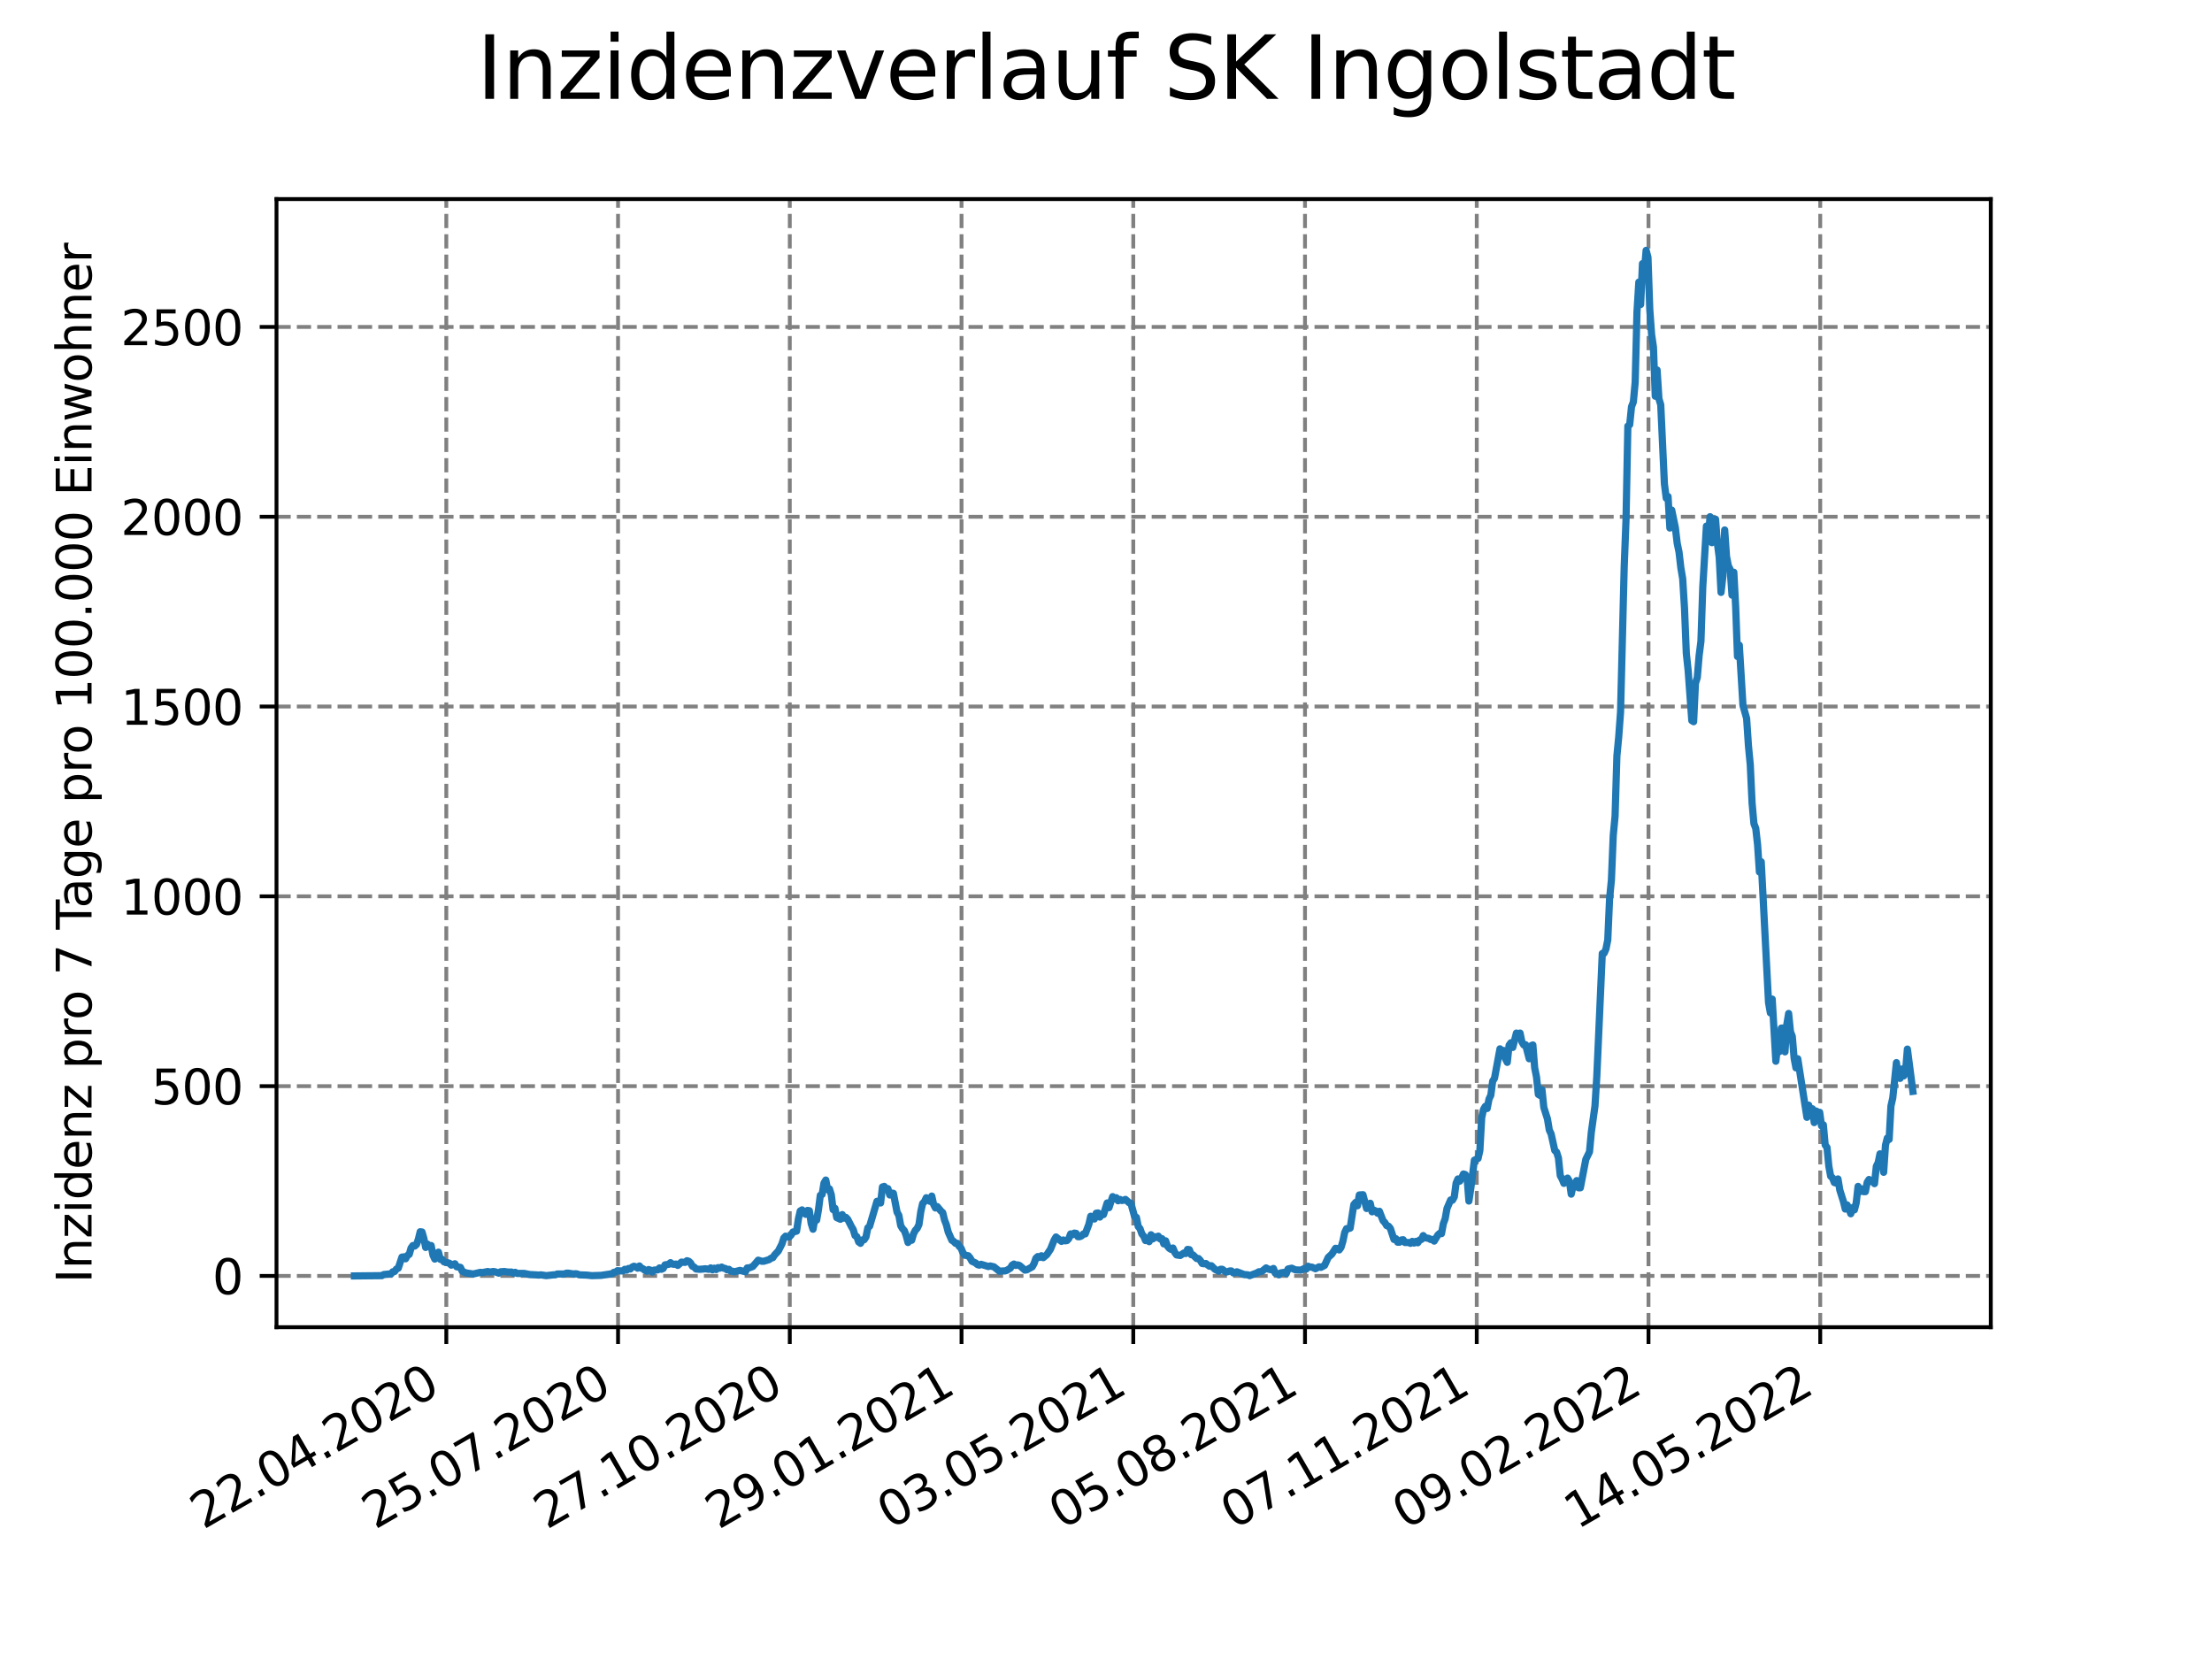 <?xml version="1.0" encoding="utf-8" standalone="no"?>
<!DOCTYPE svg PUBLIC "-//W3C//DTD SVG 1.1//EN"
  "http://www.w3.org/Graphics/SVG/1.1/DTD/svg11.dtd">
<svg xmlns:xlink="http://www.w3.org/1999/xlink" width="460.8pt" height="345.6pt" viewBox="0 0 460.8 345.6" xmlns="http://www.w3.org/2000/svg" version="1.1">
 <defs>
  <style type="text/css">*{stroke-linejoin: round; stroke-linecap: butt}</style>
 </defs>
 <g id="figure_1">
  <g id="patch_1">
   <path d="M 0 345.6 
L 460.8 345.6 
L 460.8 0 
L 0 0 
z
" style="fill: #ffffff"/>
  </g>
  <g id="axes_1">
   <g id="patch_2">
    <path d="M 57.6 276.48 
L 414.72 276.48 
L 414.72 41.472 
L 57.6 41.472 
z
" style="fill: #ffffff"/>
   </g>
   <g id="matplotlib.axis_1">
    <g id="xtick_1">
     <g id="line2d_1">
      <path d="M 92.974 276.48 
L 92.974 41.472 
" clip-path="url(#p8256ed9626)" style="fill: none; stroke-dasharray: 2.96,1.28; stroke-dashoffset: 0; stroke: #808080; stroke-width: 0.8"/>
     </g>
     <g id="line2d_2">
      <defs>
       <path id="mdaa032e0c5" d="M 0 0 
L 0 3.5 
" style="stroke: #000000; stroke-width: 0.8"/>
      </defs>
      <g>
       <use xlink:href="#mdaa032e0c5" x="92.974" y="276.48" style="stroke: #000000; stroke-width: 0.8"/>
      </g>
     </g>
     <g id="text_1">
      <!-- 22.04.2020 -->
      <g transform="translate(42.349 318.689)rotate(-30)scale(0.1 -0.1)">
       <defs>
        <path id="DejaVuSans-32" d="M 1228 531 
L 3431 531 
L 3431 0 
L 469 0 
L 469 531 
Q 828 903 1448 1529 
Q 2069 2156 2228 2338 
Q 2531 2678 2651 2914 
Q 2772 3150 2772 3378 
Q 2772 3750 2511 3984 
Q 2250 4219 1831 4219 
Q 1534 4219 1204 4116 
Q 875 4013 500 3803 
L 500 4441 
Q 881 4594 1212 4672 
Q 1544 4750 1819 4750 
Q 2544 4750 2975 4387 
Q 3406 4025 3406 3419 
Q 3406 3131 3298 2873 
Q 3191 2616 2906 2266 
Q 2828 2175 2409 1742 
Q 1991 1309 1228 531 
z
" transform="scale(0.016)"/>
        <path id="DejaVuSans-2e" d="M 684 794 
L 1344 794 
L 1344 0 
L 684 0 
L 684 794 
z
" transform="scale(0.016)"/>
        <path id="DejaVuSans-30" d="M 2034 4250 
Q 1547 4250 1301 3770 
Q 1056 3291 1056 2328 
Q 1056 1369 1301 889 
Q 1547 409 2034 409 
Q 2525 409 2770 889 
Q 3016 1369 3016 2328 
Q 3016 3291 2770 3770 
Q 2525 4250 2034 4250 
z
M 2034 4750 
Q 2819 4750 3233 4129 
Q 3647 3509 3647 2328 
Q 3647 1150 3233 529 
Q 2819 -91 2034 -91 
Q 1250 -91 836 529 
Q 422 1150 422 2328 
Q 422 3509 836 4129 
Q 1250 4750 2034 4750 
z
" transform="scale(0.016)"/>
        <path id="DejaVuSans-34" d="M 2419 4116 
L 825 1625 
L 2419 1625 
L 2419 4116 
z
M 2253 4666 
L 3047 4666 
L 3047 1625 
L 3713 1625 
L 3713 1100 
L 3047 1100 
L 3047 0 
L 2419 0 
L 2419 1100 
L 313 1100 
L 313 1709 
L 2253 4666 
z
" transform="scale(0.016)"/>
       </defs>
       <use xlink:href="#DejaVuSans-32"/>
       <use xlink:href="#DejaVuSans-32" x="63.623"/>
       <use xlink:href="#DejaVuSans-2e" x="127.246"/>
       <use xlink:href="#DejaVuSans-30" x="159.033"/>
       <use xlink:href="#DejaVuSans-34" x="222.656"/>
       <use xlink:href="#DejaVuSans-2e" x="286.279"/>
       <use xlink:href="#DejaVuSans-32" x="318.066"/>
       <use xlink:href="#DejaVuSans-30" x="381.689"/>
       <use xlink:href="#DejaVuSans-32" x="445.312"/>
       <use xlink:href="#DejaVuSans-30" x="508.936"/>
      </g>
     </g>
    </g>
    <g id="xtick_2">
     <g id="line2d_3">
      <path d="M 128.751 276.48 
L 128.751 41.472 
" clip-path="url(#p8256ed9626)" style="fill: none; stroke-dasharray: 2.96,1.28; stroke-dashoffset: 0; stroke: #808080; stroke-width: 0.8"/>
     </g>
     <g id="line2d_4">
      <g>
       <use xlink:href="#mdaa032e0c5" x="128.751" y="276.48" style="stroke: #000000; stroke-width: 0.8"/>
      </g>
     </g>
     <g id="text_2">
      <!-- 25.07.2020 -->
      <g transform="translate(78.125 318.689)rotate(-30)scale(0.1 -0.1)">
       <defs>
        <path id="DejaVuSans-35" d="M 691 4666 
L 3169 4666 
L 3169 4134 
L 1269 4134 
L 1269 2991 
Q 1406 3038 1543 3061 
Q 1681 3084 1819 3084 
Q 2600 3084 3056 2656 
Q 3513 2228 3513 1497 
Q 3513 744 3044 326 
Q 2575 -91 1722 -91 
Q 1428 -91 1123 -41 
Q 819 9 494 109 
L 494 744 
Q 775 591 1075 516 
Q 1375 441 1709 441 
Q 2250 441 2565 725 
Q 2881 1009 2881 1497 
Q 2881 1984 2565 2268 
Q 2250 2553 1709 2553 
Q 1456 2553 1204 2497 
Q 953 2441 691 2322 
L 691 4666 
z
" transform="scale(0.016)"/>
        <path id="DejaVuSans-37" d="M 525 4666 
L 3525 4666 
L 3525 4397 
L 1831 0 
L 1172 0 
L 2766 4134 
L 525 4134 
L 525 4666 
z
" transform="scale(0.016)"/>
       </defs>
       <use xlink:href="#DejaVuSans-32"/>
       <use xlink:href="#DejaVuSans-35" x="63.623"/>
       <use xlink:href="#DejaVuSans-2e" x="127.246"/>
       <use xlink:href="#DejaVuSans-30" x="159.033"/>
       <use xlink:href="#DejaVuSans-37" x="222.656"/>
       <use xlink:href="#DejaVuSans-2e" x="286.279"/>
       <use xlink:href="#DejaVuSans-32" x="318.066"/>
       <use xlink:href="#DejaVuSans-30" x="381.689"/>
       <use xlink:href="#DejaVuSans-32" x="445.312"/>
       <use xlink:href="#DejaVuSans-30" x="508.936"/>
      </g>
     </g>
    </g>
    <g id="xtick_3">
     <g id="line2d_5">
      <path d="M 164.527 276.48 
L 164.527 41.472 
" clip-path="url(#p8256ed9626)" style="fill: none; stroke-dasharray: 2.96,1.28; stroke-dashoffset: 0; stroke: #808080; stroke-width: 0.8"/>
     </g>
     <g id="line2d_6">
      <g>
       <use xlink:href="#mdaa032e0c5" x="164.527" y="276.48" style="stroke: #000000; stroke-width: 0.8"/>
      </g>
     </g>
     <g id="text_3">
      <!-- 27.10.2020 -->
      <g transform="translate(113.902 318.689)rotate(-30)scale(0.1 -0.1)">
       <defs>
        <path id="DejaVuSans-31" d="M 794 531 
L 1825 531 
L 1825 4091 
L 703 3866 
L 703 4441 
L 1819 4666 
L 2450 4666 
L 2450 531 
L 3481 531 
L 3481 0 
L 794 0 
L 794 531 
z
" transform="scale(0.016)"/>
       </defs>
       <use xlink:href="#DejaVuSans-32"/>
       <use xlink:href="#DejaVuSans-37" x="63.623"/>
       <use xlink:href="#DejaVuSans-2e" x="127.246"/>
       <use xlink:href="#DejaVuSans-31" x="159.033"/>
       <use xlink:href="#DejaVuSans-30" x="222.656"/>
       <use xlink:href="#DejaVuSans-2e" x="286.279"/>
       <use xlink:href="#DejaVuSans-32" x="318.066"/>
       <use xlink:href="#DejaVuSans-30" x="381.689"/>
       <use xlink:href="#DejaVuSans-32" x="445.312"/>
       <use xlink:href="#DejaVuSans-30" x="508.936"/>
      </g>
     </g>
    </g>
    <g id="xtick_4">
     <g id="line2d_7">
      <path d="M 200.304 276.48 
L 200.304 41.472 
" clip-path="url(#p8256ed9626)" style="fill: none; stroke-dasharray: 2.96,1.28; stroke-dashoffset: 0; stroke: #808080; stroke-width: 0.8"/>
     </g>
     <g id="line2d_8">
      <g>
       <use xlink:href="#mdaa032e0c5" x="200.304" y="276.48" style="stroke: #000000; stroke-width: 0.8"/>
      </g>
     </g>
     <g id="text_4">
      <!-- 29.01.2021 -->
      <g transform="translate(149.679 318.689)rotate(-30)scale(0.1 -0.1)">
       <defs>
        <path id="DejaVuSans-39" d="M 703 97 
L 703 672 
Q 941 559 1184 500 
Q 1428 441 1663 441 
Q 2288 441 2617 861 
Q 2947 1281 2994 2138 
Q 2813 1869 2534 1725 
Q 2256 1581 1919 1581 
Q 1219 1581 811 2004 
Q 403 2428 403 3163 
Q 403 3881 828 4315 
Q 1253 4750 1959 4750 
Q 2769 4750 3195 4129 
Q 3622 3509 3622 2328 
Q 3622 1225 3098 567 
Q 2575 -91 1691 -91 
Q 1453 -91 1209 -44 
Q 966 3 703 97 
z
M 1959 2075 
Q 2384 2075 2632 2365 
Q 2881 2656 2881 3163 
Q 2881 3666 2632 3958 
Q 2384 4250 1959 4250 
Q 1534 4250 1286 3958 
Q 1038 3666 1038 3163 
Q 1038 2656 1286 2365 
Q 1534 2075 1959 2075 
z
" transform="scale(0.016)"/>
       </defs>
       <use xlink:href="#DejaVuSans-32"/>
       <use xlink:href="#DejaVuSans-39" x="63.623"/>
       <use xlink:href="#DejaVuSans-2e" x="127.246"/>
       <use xlink:href="#DejaVuSans-30" x="159.033"/>
       <use xlink:href="#DejaVuSans-31" x="222.656"/>
       <use xlink:href="#DejaVuSans-2e" x="286.279"/>
       <use xlink:href="#DejaVuSans-32" x="318.066"/>
       <use xlink:href="#DejaVuSans-30" x="381.689"/>
       <use xlink:href="#DejaVuSans-32" x="445.312"/>
       <use xlink:href="#DejaVuSans-31" x="508.936"/>
      </g>
     </g>
    </g>
    <g id="xtick_5">
     <g id="line2d_9">
      <path d="M 236.081 276.48 
L 236.081 41.472 
" clip-path="url(#p8256ed9626)" style="fill: none; stroke-dasharray: 2.96,1.28; stroke-dashoffset: 0; stroke: #808080; stroke-width: 0.8"/>
     </g>
     <g id="line2d_10">
      <g>
       <use xlink:href="#mdaa032e0c5" x="236.081" y="276.48" style="stroke: #000000; stroke-width: 0.8"/>
      </g>
     </g>
     <g id="text_5">
      <!-- 03.05.2021 -->
      <g transform="translate(185.455 318.689)rotate(-30)scale(0.1 -0.1)">
       <defs>
        <path id="DejaVuSans-33" d="M 2597 2516 
Q 3050 2419 3304 2112 
Q 3559 1806 3559 1356 
Q 3559 666 3084 287 
Q 2609 -91 1734 -91 
Q 1441 -91 1130 -33 
Q 819 25 488 141 
L 488 750 
Q 750 597 1062 519 
Q 1375 441 1716 441 
Q 2309 441 2620 675 
Q 2931 909 2931 1356 
Q 2931 1769 2642 2001 
Q 2353 2234 1838 2234 
L 1294 2234 
L 1294 2753 
L 1863 2753 
Q 2328 2753 2575 2939 
Q 2822 3125 2822 3475 
Q 2822 3834 2567 4026 
Q 2313 4219 1838 4219 
Q 1578 4219 1281 4162 
Q 984 4106 628 3988 
L 628 4550 
Q 988 4650 1302 4700 
Q 1616 4750 1894 4750 
Q 2613 4750 3031 4423 
Q 3450 4097 3450 3541 
Q 3450 3153 3228 2886 
Q 3006 2619 2597 2516 
z
" transform="scale(0.016)"/>
       </defs>
       <use xlink:href="#DejaVuSans-30"/>
       <use xlink:href="#DejaVuSans-33" x="63.623"/>
       <use xlink:href="#DejaVuSans-2e" x="127.246"/>
       <use xlink:href="#DejaVuSans-30" x="159.033"/>
       <use xlink:href="#DejaVuSans-35" x="222.656"/>
       <use xlink:href="#DejaVuSans-2e" x="286.279"/>
       <use xlink:href="#DejaVuSans-32" x="318.066"/>
       <use xlink:href="#DejaVuSans-30" x="381.689"/>
       <use xlink:href="#DejaVuSans-32" x="445.312"/>
       <use xlink:href="#DejaVuSans-31" x="508.936"/>
      </g>
     </g>
    </g>
    <g id="xtick_6">
     <g id="line2d_11">
      <path d="M 271.857 276.48 
L 271.857 41.472 
" clip-path="url(#p8256ed9626)" style="fill: none; stroke-dasharray: 2.96,1.28; stroke-dashoffset: 0; stroke: #808080; stroke-width: 0.8"/>
     </g>
     <g id="line2d_12">
      <g>
       <use xlink:href="#mdaa032e0c5" x="271.857" y="276.48" style="stroke: #000000; stroke-width: 0.8"/>
      </g>
     </g>
     <g id="text_6">
      <!-- 05.08.2021 -->
      <g transform="translate(221.232 318.689)rotate(-30)scale(0.1 -0.1)">
       <defs>
        <path id="DejaVuSans-38" d="M 2034 2216 
Q 1584 2216 1326 1975 
Q 1069 1734 1069 1313 
Q 1069 891 1326 650 
Q 1584 409 2034 409 
Q 2484 409 2743 651 
Q 3003 894 3003 1313 
Q 3003 1734 2745 1975 
Q 2488 2216 2034 2216 
z
M 1403 2484 
Q 997 2584 770 2862 
Q 544 3141 544 3541 
Q 544 4100 942 4425 
Q 1341 4750 2034 4750 
Q 2731 4750 3128 4425 
Q 3525 4100 3525 3541 
Q 3525 3141 3298 2862 
Q 3072 2584 2669 2484 
Q 3125 2378 3379 2068 
Q 3634 1759 3634 1313 
Q 3634 634 3220 271 
Q 2806 -91 2034 -91 
Q 1263 -91 848 271 
Q 434 634 434 1313 
Q 434 1759 690 2068 
Q 947 2378 1403 2484 
z
M 1172 3481 
Q 1172 3119 1398 2916 
Q 1625 2713 2034 2713 
Q 2441 2713 2670 2916 
Q 2900 3119 2900 3481 
Q 2900 3844 2670 4047 
Q 2441 4250 2034 4250 
Q 1625 4250 1398 4047 
Q 1172 3844 1172 3481 
z
" transform="scale(0.016)"/>
       </defs>
       <use xlink:href="#DejaVuSans-30"/>
       <use xlink:href="#DejaVuSans-35" x="63.623"/>
       <use xlink:href="#DejaVuSans-2e" x="127.246"/>
       <use xlink:href="#DejaVuSans-30" x="159.033"/>
       <use xlink:href="#DejaVuSans-38" x="222.656"/>
       <use xlink:href="#DejaVuSans-2e" x="286.279"/>
       <use xlink:href="#DejaVuSans-32" x="318.066"/>
       <use xlink:href="#DejaVuSans-30" x="381.689"/>
       <use xlink:href="#DejaVuSans-32" x="445.312"/>
       <use xlink:href="#DejaVuSans-31" x="508.936"/>
      </g>
     </g>
    </g>
    <g id="xtick_7">
     <g id="line2d_13">
      <path d="M 307.634 276.48 
L 307.634 41.472 
" clip-path="url(#p8256ed9626)" style="fill: none; stroke-dasharray: 2.96,1.28; stroke-dashoffset: 0; stroke: #808080; stroke-width: 0.8"/>
     </g>
     <g id="line2d_14">
      <g>
       <use xlink:href="#mdaa032e0c5" x="307.634" y="276.48" style="stroke: #000000; stroke-width: 0.8"/>
      </g>
     </g>
     <g id="text_7">
      <!-- 07.11.2021 -->
      <g transform="translate(257.009 318.689)rotate(-30)scale(0.1 -0.1)">
       <use xlink:href="#DejaVuSans-30"/>
       <use xlink:href="#DejaVuSans-37" x="63.623"/>
       <use xlink:href="#DejaVuSans-2e" x="127.246"/>
       <use xlink:href="#DejaVuSans-31" x="159.033"/>
       <use xlink:href="#DejaVuSans-31" x="222.656"/>
       <use xlink:href="#DejaVuSans-2e" x="286.279"/>
       <use xlink:href="#DejaVuSans-32" x="318.066"/>
       <use xlink:href="#DejaVuSans-30" x="381.689"/>
       <use xlink:href="#DejaVuSans-32" x="445.312"/>
       <use xlink:href="#DejaVuSans-31" x="508.936"/>
      </g>
     </g>
    </g>
    <g id="xtick_8">
     <g id="line2d_15">
      <path d="M 343.411 276.48 
L 343.411 41.472 
" clip-path="url(#p8256ed9626)" style="fill: none; stroke-dasharray: 2.96,1.28; stroke-dashoffset: 0; stroke: #808080; stroke-width: 0.8"/>
     </g>
     <g id="line2d_16">
      <g>
       <use xlink:href="#mdaa032e0c5" x="343.411" y="276.48" style="stroke: #000000; stroke-width: 0.8"/>
      </g>
     </g>
     <g id="text_8">
      <!-- 09.02.2022 -->
      <g transform="translate(292.786 318.689)rotate(-30)scale(0.1 -0.1)">
       <use xlink:href="#DejaVuSans-30"/>
       <use xlink:href="#DejaVuSans-39" x="63.623"/>
       <use xlink:href="#DejaVuSans-2e" x="127.246"/>
       <use xlink:href="#DejaVuSans-30" x="159.033"/>
       <use xlink:href="#DejaVuSans-32" x="222.656"/>
       <use xlink:href="#DejaVuSans-2e" x="286.279"/>
       <use xlink:href="#DejaVuSans-32" x="318.066"/>
       <use xlink:href="#DejaVuSans-30" x="381.689"/>
       <use xlink:href="#DejaVuSans-32" x="445.312"/>
       <use xlink:href="#DejaVuSans-32" x="508.936"/>
      </g>
     </g>
    </g>
    <g id="xtick_9">
     <g id="line2d_17">
      <path d="M 379.188 276.48 
L 379.188 41.472 
" clip-path="url(#p8256ed9626)" style="fill: none; stroke-dasharray: 2.96,1.28; stroke-dashoffset: 0; stroke: #808080; stroke-width: 0.8"/>
     </g>
     <g id="line2d_18">
      <g>
       <use xlink:href="#mdaa032e0c5" x="379.188" y="276.48" style="stroke: #000000; stroke-width: 0.8"/>
      </g>
     </g>
     <g id="text_9">
      <!-- 14.05.2022 -->
      <g transform="translate(328.562 318.689)rotate(-30)scale(0.1 -0.1)">
       <use xlink:href="#DejaVuSans-31"/>
       <use xlink:href="#DejaVuSans-34" x="63.623"/>
       <use xlink:href="#DejaVuSans-2e" x="127.246"/>
       <use xlink:href="#DejaVuSans-30" x="159.033"/>
       <use xlink:href="#DejaVuSans-35" x="222.656"/>
       <use xlink:href="#DejaVuSans-2e" x="286.279"/>
       <use xlink:href="#DejaVuSans-32" x="318.066"/>
       <use xlink:href="#DejaVuSans-30" x="381.689"/>
       <use xlink:href="#DejaVuSans-32" x="445.312"/>
       <use xlink:href="#DejaVuSans-32" x="508.936"/>
      </g>
     </g>
    </g>
   </g>
   <g id="matplotlib.axis_2">
    <g id="ytick_1">
     <g id="line2d_19">
      <path d="M 57.6 265.798 
L 414.72 265.798 
" clip-path="url(#p8256ed9626)" style="fill: none; stroke-dasharray: 2.96,1.28; stroke-dashoffset: 0; stroke: #808080; stroke-width: 0.8"/>
     </g>
     <g id="line2d_20">
      <defs>
       <path id="me2ef2db91c" d="M 0 0 
L -3.5 0 
" style="stroke: #000000; stroke-width: 0.8"/>
      </defs>
      <g>
       <use xlink:href="#me2ef2db91c" x="57.6" y="265.798" style="stroke: #000000; stroke-width: 0.8"/>
      </g>
     </g>
     <g id="text_10">
      <!-- 0 -->
      <g transform="translate(44.237 269.597)scale(0.1 -0.1)">
       <use xlink:href="#DejaVuSans-30"/>
      </g>
     </g>
    </g>
    <g id="ytick_2">
     <g id="line2d_21">
      <path d="M 57.6 226.26 
L 414.72 226.26 
" clip-path="url(#p8256ed9626)" style="fill: none; stroke-dasharray: 2.96,1.28; stroke-dashoffset: 0; stroke: #808080; stroke-width: 0.8"/>
     </g>
     <g id="line2d_22">
      <g>
       <use xlink:href="#me2ef2db91c" x="57.6" y="226.26" style="stroke: #000000; stroke-width: 0.8"/>
      </g>
     </g>
     <g id="text_11">
      <!-- 500 -->
      <g transform="translate(31.512 230.059)scale(0.1 -0.1)">
       <use xlink:href="#DejaVuSans-35"/>
       <use xlink:href="#DejaVuSans-30" x="63.623"/>
       <use xlink:href="#DejaVuSans-30" x="127.246"/>
      </g>
     </g>
    </g>
    <g id="ytick_3">
     <g id="line2d_23">
      <path d="M 57.6 186.722 
L 414.72 186.722 
" clip-path="url(#p8256ed9626)" style="fill: none; stroke-dasharray: 2.96,1.28; stroke-dashoffset: 0; stroke: #808080; stroke-width: 0.8"/>
     </g>
     <g id="line2d_24">
      <g>
       <use xlink:href="#me2ef2db91c" x="57.6" y="186.722" style="stroke: #000000; stroke-width: 0.8"/>
      </g>
     </g>
     <g id="text_12">
      <!-- 1000 -->
      <g transform="translate(25.15 190.521)scale(0.1 -0.1)">
       <use xlink:href="#DejaVuSans-31"/>
       <use xlink:href="#DejaVuSans-30" x="63.623"/>
       <use xlink:href="#DejaVuSans-30" x="127.246"/>
       <use xlink:href="#DejaVuSans-30" x="190.869"/>
      </g>
     </g>
    </g>
    <g id="ytick_4">
     <g id="line2d_25">
      <path d="M 57.6 147.184 
L 414.72 147.184 
" clip-path="url(#p8256ed9626)" style="fill: none; stroke-dasharray: 2.96,1.28; stroke-dashoffset: 0; stroke: #808080; stroke-width: 0.8"/>
     </g>
     <g id="line2d_26">
      <g>
       <use xlink:href="#me2ef2db91c" x="57.6" y="147.184" style="stroke: #000000; stroke-width: 0.8"/>
      </g>
     </g>
     <g id="text_13">
      <!-- 1500 -->
      <g transform="translate(25.15 150.983)scale(0.1 -0.1)">
       <use xlink:href="#DejaVuSans-31"/>
       <use xlink:href="#DejaVuSans-35" x="63.623"/>
       <use xlink:href="#DejaVuSans-30" x="127.246"/>
       <use xlink:href="#DejaVuSans-30" x="190.869"/>
      </g>
     </g>
    </g>
    <g id="ytick_5">
     <g id="line2d_27">
      <path d="M 57.6 107.646 
L 414.72 107.646 
" clip-path="url(#p8256ed9626)" style="fill: none; stroke-dasharray: 2.96,1.28; stroke-dashoffset: 0; stroke: #808080; stroke-width: 0.8"/>
     </g>
     <g id="line2d_28">
      <g>
       <use xlink:href="#me2ef2db91c" x="57.6" y="107.646" style="stroke: #000000; stroke-width: 0.8"/>
      </g>
     </g>
     <g id="text_14">
      <!-- 2000 -->
      <g transform="translate(25.15 111.445)scale(0.1 -0.1)">
       <use xlink:href="#DejaVuSans-32"/>
       <use xlink:href="#DejaVuSans-30" x="63.623"/>
       <use xlink:href="#DejaVuSans-30" x="127.246"/>
       <use xlink:href="#DejaVuSans-30" x="190.869"/>
      </g>
     </g>
    </g>
    <g id="ytick_6">
     <g id="line2d_29">
      <path d="M 57.6 68.108 
L 414.72 68.108 
" clip-path="url(#p8256ed9626)" style="fill: none; stroke-dasharray: 2.96,1.28; stroke-dashoffset: 0; stroke: #808080; stroke-width: 0.8"/>
     </g>
     <g id="line2d_30">
      <g>
       <use xlink:href="#me2ef2db91c" x="57.6" y="68.108" style="stroke: #000000; stroke-width: 0.8"/>
      </g>
     </g>
     <g id="text_15">
      <!-- 2500 -->
      <g transform="translate(25.15 71.908)scale(0.1 -0.1)">
       <use xlink:href="#DejaVuSans-32"/>
       <use xlink:href="#DejaVuSans-35" x="63.623"/>
       <use xlink:href="#DejaVuSans-30" x="127.246"/>
       <use xlink:href="#DejaVuSans-30" x="190.869"/>
      </g>
     </g>
    </g>
    <g id="text_16">
     <!-- Inzidenz pro 7 Tage pro 100.000 Einwohner -->
     <g transform="translate(19.07 267.301)rotate(-90)scale(0.1 -0.1)">
      <defs>
       <path id="DejaVuSans-49" d="M 628 4666 
L 1259 4666 
L 1259 0 
L 628 0 
L 628 4666 
z
" transform="scale(0.016)"/>
       <path id="DejaVuSans-6e" d="M 3513 2113 
L 3513 0 
L 2938 0 
L 2938 2094 
Q 2938 2591 2744 2837 
Q 2550 3084 2163 3084 
Q 1697 3084 1428 2787 
Q 1159 2491 1159 1978 
L 1159 0 
L 581 0 
L 581 3500 
L 1159 3500 
L 1159 2956 
Q 1366 3272 1645 3428 
Q 1925 3584 2291 3584 
Q 2894 3584 3203 3211 
Q 3513 2838 3513 2113 
z
" transform="scale(0.016)"/>
       <path id="DejaVuSans-7a" d="M 353 3500 
L 3084 3500 
L 3084 2975 
L 922 459 
L 3084 459 
L 3084 0 
L 275 0 
L 275 525 
L 2438 3041 
L 353 3041 
L 353 3500 
z
" transform="scale(0.016)"/>
       <path id="DejaVuSans-69" d="M 603 3500 
L 1178 3500 
L 1178 0 
L 603 0 
L 603 3500 
z
M 603 4863 
L 1178 4863 
L 1178 4134 
L 603 4134 
L 603 4863 
z
" transform="scale(0.016)"/>
       <path id="DejaVuSans-64" d="M 2906 2969 
L 2906 4863 
L 3481 4863 
L 3481 0 
L 2906 0 
L 2906 525 
Q 2725 213 2448 61 
Q 2172 -91 1784 -91 
Q 1150 -91 751 415 
Q 353 922 353 1747 
Q 353 2572 751 3078 
Q 1150 3584 1784 3584 
Q 2172 3584 2448 3432 
Q 2725 3281 2906 2969 
z
M 947 1747 
Q 947 1113 1208 752 
Q 1469 391 1925 391 
Q 2381 391 2643 752 
Q 2906 1113 2906 1747 
Q 2906 2381 2643 2742 
Q 2381 3103 1925 3103 
Q 1469 3103 1208 2742 
Q 947 2381 947 1747 
z
" transform="scale(0.016)"/>
       <path id="DejaVuSans-65" d="M 3597 1894 
L 3597 1613 
L 953 1613 
Q 991 1019 1311 708 
Q 1631 397 2203 397 
Q 2534 397 2845 478 
Q 3156 559 3463 722 
L 3463 178 
Q 3153 47 2828 -22 
Q 2503 -91 2169 -91 
Q 1331 -91 842 396 
Q 353 884 353 1716 
Q 353 2575 817 3079 
Q 1281 3584 2069 3584 
Q 2775 3584 3186 3129 
Q 3597 2675 3597 1894 
z
M 3022 2063 
Q 3016 2534 2758 2815 
Q 2500 3097 2075 3097 
Q 1594 3097 1305 2825 
Q 1016 2553 972 2059 
L 3022 2063 
z
" transform="scale(0.016)"/>
       <path id="DejaVuSans-20" transform="scale(0.016)"/>
       <path id="DejaVuSans-70" d="M 1159 525 
L 1159 -1331 
L 581 -1331 
L 581 3500 
L 1159 3500 
L 1159 2969 
Q 1341 3281 1617 3432 
Q 1894 3584 2278 3584 
Q 2916 3584 3314 3078 
Q 3713 2572 3713 1747 
Q 3713 922 3314 415 
Q 2916 -91 2278 -91 
Q 1894 -91 1617 61 
Q 1341 213 1159 525 
z
M 3116 1747 
Q 3116 2381 2855 2742 
Q 2594 3103 2138 3103 
Q 1681 3103 1420 2742 
Q 1159 2381 1159 1747 
Q 1159 1113 1420 752 
Q 1681 391 2138 391 
Q 2594 391 2855 752 
Q 3116 1113 3116 1747 
z
" transform="scale(0.016)"/>
       <path id="DejaVuSans-72" d="M 2631 2963 
Q 2534 3019 2420 3045 
Q 2306 3072 2169 3072 
Q 1681 3072 1420 2755 
Q 1159 2438 1159 1844 
L 1159 0 
L 581 0 
L 581 3500 
L 1159 3500 
L 1159 2956 
Q 1341 3275 1631 3429 
Q 1922 3584 2338 3584 
Q 2397 3584 2469 3576 
Q 2541 3569 2628 3553 
L 2631 2963 
z
" transform="scale(0.016)"/>
       <path id="DejaVuSans-6f" d="M 1959 3097 
Q 1497 3097 1228 2736 
Q 959 2375 959 1747 
Q 959 1119 1226 758 
Q 1494 397 1959 397 
Q 2419 397 2687 759 
Q 2956 1122 2956 1747 
Q 2956 2369 2687 2733 
Q 2419 3097 1959 3097 
z
M 1959 3584 
Q 2709 3584 3137 3096 
Q 3566 2609 3566 1747 
Q 3566 888 3137 398 
Q 2709 -91 1959 -91 
Q 1206 -91 779 398 
Q 353 888 353 1747 
Q 353 2609 779 3096 
Q 1206 3584 1959 3584 
z
" transform="scale(0.016)"/>
       <path id="DejaVuSans-54" d="M -19 4666 
L 3928 4666 
L 3928 4134 
L 2272 4134 
L 2272 0 
L 1638 0 
L 1638 4134 
L -19 4134 
L -19 4666 
z
" transform="scale(0.016)"/>
       <path id="DejaVuSans-61" d="M 2194 1759 
Q 1497 1759 1228 1600 
Q 959 1441 959 1056 
Q 959 750 1161 570 
Q 1363 391 1709 391 
Q 2188 391 2477 730 
Q 2766 1069 2766 1631 
L 2766 1759 
L 2194 1759 
z
M 3341 1997 
L 3341 0 
L 2766 0 
L 2766 531 
Q 2569 213 2275 61 
Q 1981 -91 1556 -91 
Q 1019 -91 701 211 
Q 384 513 384 1019 
Q 384 1609 779 1909 
Q 1175 2209 1959 2209 
L 2766 2209 
L 2766 2266 
Q 2766 2663 2505 2880 
Q 2244 3097 1772 3097 
Q 1472 3097 1187 3025 
Q 903 2953 641 2809 
L 641 3341 
Q 956 3463 1253 3523 
Q 1550 3584 1831 3584 
Q 2591 3584 2966 3190 
Q 3341 2797 3341 1997 
z
" transform="scale(0.016)"/>
       <path id="DejaVuSans-67" d="M 2906 1791 
Q 2906 2416 2648 2759 
Q 2391 3103 1925 3103 
Q 1463 3103 1205 2759 
Q 947 2416 947 1791 
Q 947 1169 1205 825 
Q 1463 481 1925 481 
Q 2391 481 2648 825 
Q 2906 1169 2906 1791 
z
M 3481 434 
Q 3481 -459 3084 -895 
Q 2688 -1331 1869 -1331 
Q 1566 -1331 1297 -1286 
Q 1028 -1241 775 -1147 
L 775 -588 
Q 1028 -725 1275 -790 
Q 1522 -856 1778 -856 
Q 2344 -856 2625 -561 
Q 2906 -266 2906 331 
L 2906 616 
Q 2728 306 2450 153 
Q 2172 0 1784 0 
Q 1141 0 747 490 
Q 353 981 353 1791 
Q 353 2603 747 3093 
Q 1141 3584 1784 3584 
Q 2172 3584 2450 3431 
Q 2728 3278 2906 2969 
L 2906 3500 
L 3481 3500 
L 3481 434 
z
" transform="scale(0.016)"/>
       <path id="DejaVuSans-45" d="M 628 4666 
L 3578 4666 
L 3578 4134 
L 1259 4134 
L 1259 2753 
L 3481 2753 
L 3481 2222 
L 1259 2222 
L 1259 531 
L 3634 531 
L 3634 0 
L 628 0 
L 628 4666 
z
" transform="scale(0.016)"/>
       <path id="DejaVuSans-77" d="M 269 3500 
L 844 3500 
L 1563 769 
L 2278 3500 
L 2956 3500 
L 3675 769 
L 4391 3500 
L 4966 3500 
L 4050 0 
L 3372 0 
L 2619 2869 
L 1863 0 
L 1184 0 
L 269 3500 
z
" transform="scale(0.016)"/>
       <path id="DejaVuSans-68" d="M 3513 2113 
L 3513 0 
L 2938 0 
L 2938 2094 
Q 2938 2591 2744 2837 
Q 2550 3084 2163 3084 
Q 1697 3084 1428 2787 
Q 1159 2491 1159 1978 
L 1159 0 
L 581 0 
L 581 4863 
L 1159 4863 
L 1159 2956 
Q 1366 3272 1645 3428 
Q 1925 3584 2291 3584 
Q 2894 3584 3203 3211 
Q 3513 2838 3513 2113 
z
" transform="scale(0.016)"/>
      </defs>
      <use xlink:href="#DejaVuSans-49"/>
      <use xlink:href="#DejaVuSans-6e" x="29.492"/>
      <use xlink:href="#DejaVuSans-7a" x="92.871"/>
      <use xlink:href="#DejaVuSans-69" x="145.361"/>
      <use xlink:href="#DejaVuSans-64" x="173.145"/>
      <use xlink:href="#DejaVuSans-65" x="236.621"/>
      <use xlink:href="#DejaVuSans-6e" x="298.145"/>
      <use xlink:href="#DejaVuSans-7a" x="361.523"/>
      <use xlink:href="#DejaVuSans-20" x="414.014"/>
      <use xlink:href="#DejaVuSans-70" x="445.801"/>
      <use xlink:href="#DejaVuSans-72" x="509.277"/>
      <use xlink:href="#DejaVuSans-6f" x="548.141"/>
      <use xlink:href="#DejaVuSans-20" x="609.322"/>
      <use xlink:href="#DejaVuSans-37" x="641.109"/>
      <use xlink:href="#DejaVuSans-20" x="704.732"/>
      <use xlink:href="#DejaVuSans-54" x="736.52"/>
      <use xlink:href="#DejaVuSans-61" x="781.104"/>
      <use xlink:href="#DejaVuSans-67" x="842.383"/>
      <use xlink:href="#DejaVuSans-65" x="905.859"/>
      <use xlink:href="#DejaVuSans-20" x="967.383"/>
      <use xlink:href="#DejaVuSans-70" x="999.17"/>
      <use xlink:href="#DejaVuSans-72" x="1062.646"/>
      <use xlink:href="#DejaVuSans-6f" x="1101.51"/>
      <use xlink:href="#DejaVuSans-20" x="1162.691"/>
      <use xlink:href="#DejaVuSans-31" x="1194.479"/>
      <use xlink:href="#DejaVuSans-30" x="1258.102"/>
      <use xlink:href="#DejaVuSans-30" x="1321.725"/>
      <use xlink:href="#DejaVuSans-2e" x="1385.348"/>
      <use xlink:href="#DejaVuSans-30" x="1417.135"/>
      <use xlink:href="#DejaVuSans-30" x="1480.758"/>
      <use xlink:href="#DejaVuSans-30" x="1544.381"/>
      <use xlink:href="#DejaVuSans-20" x="1608.004"/>
      <use xlink:href="#DejaVuSans-45" x="1639.791"/>
      <use xlink:href="#DejaVuSans-69" x="1702.975"/>
      <use xlink:href="#DejaVuSans-6e" x="1730.758"/>
      <use xlink:href="#DejaVuSans-77" x="1794.137"/>
      <use xlink:href="#DejaVuSans-6f" x="1875.924"/>
      <use xlink:href="#DejaVuSans-68" x="1937.105"/>
      <use xlink:href="#DejaVuSans-6e" x="2000.484"/>
      <use xlink:href="#DejaVuSans-65" x="2063.863"/>
      <use xlink:href="#DejaVuSans-72" x="2125.387"/>
     </g>
    </g>
   </g>
   <g id="line2d_31">
    <path d="M 73.833 265.798 
L 79.542 265.74 
L 79.922 265.51 
L 81.064 265.395 
L 81.445 265.395 
L 81.825 264.934 
L 82.206 264.877 
L 82.587 264.359 
L 82.967 264.186 
L 83.728 261.884 
L 84.109 261.827 
L 84.49 262.229 
L 84.87 261.539 
L 85.251 261.309 
L 85.631 259.985 
L 86.012 259.467 
L 86.393 259.582 
L 86.773 259.237 
L 87.154 258.143 
L 87.534 256.589 
L 87.915 256.647 
L 88.296 257.97 
L 88.676 259.87 
L 89.057 259.179 
L 89.437 259.582 
L 89.818 259.467 
L 90.199 261.481 
L 90.579 262.287 
L 91.34 260.848 
L 91.721 262.345 
L 92.102 262.345 
L 92.482 262.863 
L 93.624 263.15 
L 94.005 263.553 
L 94.766 263.265 
L 95.147 263.899 
L 95.908 264.014 
L 96.288 264.819 
L 97.05 265.165 
L 97.811 265.28 
L 98.572 265.395 
L 100.094 265.05 
L 100.475 265.107 
L 101.617 264.877 
L 101.997 264.992 
L 102.759 264.877 
L 103.139 264.934 
L 103.9 265.222 
L 104.281 264.934 
L 105.042 264.877 
L 105.803 264.992 
L 106.565 264.992 
L 106.945 265.222 
L 107.326 265.05 
L 107.706 265.28 
L 109.229 265.28 
L 110.371 265.51 
L 111.512 265.568 
L 112.274 265.625 
L 112.654 265.568 
L 113.415 265.683 
L 113.796 265.74 
L 115.318 265.568 
L 115.699 265.568 
L 116.08 265.395 
L 117.602 265.395 
L 117.983 265.222 
L 118.363 265.222 
L 119.125 265.337 
L 119.505 265.395 
L 119.886 265.337 
L 120.266 265.395 
L 120.647 265.568 
L 122.169 265.625 
L 123.311 265.74 
L 125.214 265.683 
L 125.975 265.568 
L 127.498 265.337 
L 127.878 265.05 
L 128.259 264.992 
L 128.64 264.704 
L 129.401 264.762 
L 129.781 264.762 
L 130.162 264.417 
L 130.543 264.589 
L 130.923 264.244 
L 131.304 264.359 
L 131.684 263.956 
L 132.065 263.783 
L 132.446 263.899 
L 132.826 264.186 
L 133.207 263.726 
L 133.587 264.186 
L 133.968 264.301 
L 134.349 264.647 
L 134.729 264.819 
L 135.11 264.474 
L 135.49 264.589 
L 135.871 264.992 
L 136.252 264.589 
L 137.013 264.532 
L 137.393 264.129 
L 137.774 264.417 
L 138.155 264.244 
L 138.535 263.496 
L 139.296 263.381 
L 139.677 263.035 
L 140.058 263.323 
L 140.438 263.381 
L 140.819 263.323 
L 141.199 263.611 
L 141.961 262.92 
L 142.722 262.978 
L 143.103 262.632 
L 143.483 262.747 
L 143.864 263.093 
L 144.244 263.783 
L 144.625 263.956 
L 145.006 264.359 
L 145.767 264.417 
L 146.528 264.359 
L 146.909 264.301 
L 147.67 264.417 
L 148.05 264.129 
L 148.431 264.532 
L 148.812 264.186 
L 149.192 264.474 
L 149.573 264.071 
L 149.953 264.186 
L 150.334 263.956 
L 150.715 264.186 
L 151.095 264.244 
L 151.476 264.532 
L 151.856 264.417 
L 152.237 264.819 
L 152.618 264.819 
L 152.998 264.934 
L 154.14 264.647 
L 155.282 264.934 
L 155.662 264.129 
L 156.043 264.129 
L 156.804 263.841 
L 157.565 262.978 
L 157.946 262.517 
L 158.707 262.747 
L 159.088 262.747 
L 160.23 262.402 
L 160.61 262.114 
L 160.991 261.999 
L 161.371 261.424 
L 162.133 260.618 
L 162.894 259.121 
L 163.274 257.913 
L 163.655 257.51 
L 164.036 257.683 
L 164.416 257.683 
L 164.797 257.28 
L 165.178 256.647 
L 165.939 256.474 
L 166.319 253.942 
L 166.7 252.272 
L 167.081 252.042 
L 167.461 252.618 
L 167.842 252.963 
L 168.222 252.157 
L 168.603 252.215 
L 168.984 254.862 
L 169.364 256.071 
L 169.745 253.884 
L 170.125 254.172 
L 170.506 251.985 
L 170.887 248.992 
L 171.267 248.819 
L 171.648 246.459 
L 172.028 245.826 
L 172.409 247.841 
L 172.79 247.668 
L 173.17 248.877 
L 173.551 251.985 
L 173.931 251.697 
L 174.312 253.654 
L 175.073 253.999 
L 175.454 253.021 
L 175.834 253.769 
L 176.215 253.596 
L 176.596 253.999 
L 177.357 255.495 
L 177.737 256.129 
L 178.118 257.395 
L 178.499 257.625 
L 178.879 258.719 
L 179.26 259.006 
L 179.64 258.316 
L 180.021 258.258 
L 180.402 257.683 
L 180.782 255.783 
L 181.163 255.438 
L 182.685 250.258 
L 183.066 250.2 
L 183.446 250.603 
L 183.827 247.265 
L 184.208 247.15 
L 184.588 247.668 
L 184.969 247.61 
L 185.349 248.934 
L 185.73 248.531 
L 186.111 248.589 
L 186.872 252.503 
L 187.252 253.193 
L 187.633 255.323 
L 188.014 255.956 
L 188.394 256.359 
L 188.775 257.395 
L 189.156 258.834 
L 189.536 258.258 
L 189.917 258.373 
L 190.297 257.049 
L 190.678 256.301 
L 191.059 255.898 
L 191.439 255.093 
L 191.82 252.388 
L 192.2 250.718 
L 192.581 250.316 
L 192.962 249.51 
L 193.342 249.798 
L 193.723 250.258 
L 194.103 249.164 
L 194.484 250.891 
L 194.865 251.639 
L 195.245 251.352 
L 196.006 252.272 
L 196.387 252.618 
L 196.768 254.172 
L 197.148 255.15 
L 197.529 256.647 
L 198.29 258.373 
L 198.671 258.603 
L 199.051 259.006 
L 199.432 259.006 
L 199.812 259.639 
L 200.193 259.985 
L 200.574 260.906 
L 200.954 261.481 
L 201.715 261.596 
L 202.096 262.057 
L 202.477 262.747 
L 203.238 263.093 
L 203.618 263.438 
L 203.999 263.553 
L 204.38 263.381 
L 205.902 263.841 
L 206.283 263.726 
L 207.044 263.899 
L 208.186 264.819 
L 208.947 264.762 
L 209.327 264.762 
L 209.708 264.647 
L 210.469 264.186 
L 210.85 263.553 
L 211.23 263.323 
L 211.611 263.611 
L 211.992 263.496 
L 212.372 263.611 
L 213.514 264.589 
L 213.895 264.532 
L 215.037 263.899 
L 215.417 263.208 
L 215.798 262.114 
L 216.178 261.769 
L 216.559 261.942 
L 216.94 261.596 
L 217.32 261.999 
L 218.081 261.366 
L 218.843 260.215 
L 219.604 258.316 
L 219.984 257.683 
L 221.126 258.603 
L 221.507 258.316 
L 221.887 258.488 
L 222.268 258.431 
L 222.649 258.028 
L 223.029 257.049 
L 223.41 257.222 
L 223.79 256.877 
L 224.171 256.934 
L 224.552 257.625 
L 224.932 257.625 
L 225.313 257.452 
L 225.693 257.049 
L 226.074 257.049 
L 226.835 255.035 
L 227.216 253.366 
L 227.596 253.769 
L 227.977 253.942 
L 228.358 252.733 
L 228.738 252.675 
L 229.119 253.539 
L 229.499 252.963 
L 229.88 253.021 
L 230.641 250.603 
L 231.022 251.582 
L 231.783 249.28 
L 232.164 249.74 
L 232.544 249.51 
L 232.925 250.143 
L 233.305 249.855 
L 233.686 250.085 
L 234.067 250.028 
L 234.447 249.855 
L 235.208 250.546 
L 235.589 250.661 
L 236.35 253.424 
L 236.731 253.596 
L 237.112 255.495 
L 237.492 255.956 
L 237.873 257.049 
L 238.253 257.51 
L 238.634 258.431 
L 239.015 257.913 
L 239.395 258.661 
L 239.776 257.222 
L 240.156 258.085 
L 240.537 257.625 
L 240.918 257.798 
L 241.298 257.51 
L 241.679 258.085 
L 242.059 258.028 
L 242.44 259.121 
L 242.821 258.488 
L 243.201 259.582 
L 243.582 260.042 
L 243.962 260.273 
L 244.343 259.985 
L 244.724 260.906 
L 245.104 261.424 
L 245.865 261.539 
L 246.627 261.021 
L 247.007 261.136 
L 247.388 260.273 
L 247.768 260.33 
L 248.149 261.366 
L 248.53 261.424 
L 249.291 262.172 
L 249.671 262.172 
L 250.052 262.575 
L 250.433 263.208 
L 250.813 263.265 
L 251.194 263.208 
L 251.955 263.783 
L 252.336 263.668 
L 253.097 264.417 
L 253.858 264.819 
L 254.239 264.417 
L 254.619 264.417 
L 255.38 264.992 
L 255.761 264.934 
L 256.142 264.762 
L 256.522 264.762 
L 256.903 265.165 
L 257.283 265.107 
L 257.664 264.934 
L 259.186 265.51 
L 259.948 265.568 
L 260.328 265.74 
L 261.851 265.165 
L 262.231 264.934 
L 262.612 264.934 
L 262.993 264.762 
L 263.754 264.129 
L 264.134 264.359 
L 264.896 264.532 
L 265.276 264.244 
L 265.657 265.222 
L 266.037 265.28 
L 266.418 265.568 
L 266.799 265.165 
L 267.56 265.05 
L 267.94 265.337 
L 268.321 264.359 
L 269.082 264.186 
L 269.843 264.532 
L 270.985 264.589 
L 271.746 264.244 
L 272.127 264.359 
L 272.508 263.783 
L 272.888 263.956 
L 273.269 263.956 
L 274.03 264.301 
L 274.791 263.899 
L 275.172 264.014 
L 275.933 263.611 
L 276.694 261.942 
L 277.455 261.251 
L 278.217 260.042 
L 278.597 260.1 
L 278.978 260.388 
L 279.358 259.87 
L 279.739 258.603 
L 280.12 256.762 
L 280.5 255.956 
L 280.881 255.956 
L 281.261 255.841 
L 282.023 250.949 
L 282.403 250.488 
L 282.784 251.179 
L 283.164 248.934 
L 283.926 248.877 
L 284.687 251.754 
L 285.068 251.064 
L 285.448 250.661 
L 285.829 252.445 
L 286.209 252.1 
L 286.59 252.272 
L 286.971 252.733 
L 287.351 252.33 
L 288.112 254.287 
L 288.493 254.69 
L 288.874 255.323 
L 289.254 255.438 
L 289.635 255.898 
L 290.396 258.201 
L 290.777 258.028 
L 291.157 258.776 
L 291.538 258.776 
L 291.918 258.316 
L 292.299 258.258 
L 292.68 258.834 
L 293.441 258.834 
L 293.821 259.006 
L 294.202 258.603 
L 294.583 258.949 
L 294.963 258.603 
L 295.344 258.891 
L 295.724 258.316 
L 296.105 258.201 
L 296.486 257.395 
L 296.866 257.855 
L 297.627 257.97 
L 298.008 258.201 
L 298.389 258.201 
L 298.769 258.546 
L 299.53 257.28 
L 299.911 256.934 
L 300.292 256.992 
L 300.672 254.92 
L 301.053 253.884 
L 301.433 251.754 
L 302.195 249.97 
L 302.575 250.028 
L 302.956 249.337 
L 303.336 246.459 
L 303.717 245.596 
L 304.098 246.057 
L 304.478 245.423 
L 304.859 244.56 
L 305.239 244.675 
L 305.62 245.366 
L 306.001 250.2 
L 306.381 247.668 
L 307.142 241.682 
L 307.904 241.337 
L 308.284 239.668 
L 308.665 232.819 
L 309.046 231.092 
L 309.426 230.459 
L 309.807 230.92 
L 310.187 228.963 
L 310.568 228.157 
L 310.949 225.222 
L 311.329 224.646 
L 312.471 218.488 
L 312.852 219.178 
L 313.232 218.833 
L 313.613 220.56 
L 313.993 221.308 
L 314.374 217.74 
L 314.755 217.222 
L 315.135 218.2 
L 315.896 215.207 
L 316.277 215.84 
L 316.658 215.207 
L 317.038 217.049 
L 317.419 217.682 
L 317.799 217.624 
L 318.561 220.56 
L 318.941 217.855 
L 319.322 217.682 
L 319.702 222.459 
L 320.083 224.358 
L 320.464 227.984 
L 320.844 228.214 
L 321.225 227.006 
L 321.605 230.689 
L 322.367 233.107 
L 322.747 235.409 
L 323.128 236.215 
L 323.889 239.668 
L 324.27 240.013 
L 324.65 241.222 
L 325.031 244.905 
L 325.411 245.596 
L 325.792 246.517 
L 326.173 245.769 
L 326.553 245.423 
L 326.934 246.057 
L 327.314 248.762 
L 327.695 247.092 
L 328.076 246.805 
L 328.456 245.941 
L 328.837 247.438 
L 329.217 247.438 
L 330.359 241.51 
L 331.121 239.956 
L 331.501 235.869 
L 332.262 230.402 
L 332.643 224.243 
L 333.785 198.631 
L 334.165 198.574 
L 334.546 197.71 
L 334.927 195.811 
L 335.307 187.178 
L 335.688 183.322 
L 336.068 174.055 
L 336.449 170.027 
L 336.83 157.48 
L 337.21 153.508 
L 337.591 148.328 
L 338.352 118.054 
L 338.733 108.155 
L 339.113 88.759 
L 339.494 88.471 
L 339.874 84.73 
L 340.255 83.752 
L 340.636 79.665 
L 341.016 64.931 
L 341.397 58.773 
L 341.777 63.435 
L 342.158 54.917 
L 342.539 56.643 
L 342.919 52.154 
L 343.3 53.593 
L 343.68 64.471 
L 344.061 69.708 
L 344.442 72.298 
L 344.822 82.543 
L 345.203 77.075 
L 345.583 83.061 
L 345.964 84.327 
L 346.725 100.788 
L 347.106 103.781 
L 347.486 103.436 
L 347.867 109.997 
L 348.248 106.256 
L 349.009 109.939 
L 349.389 113.162 
L 349.77 115.004 
L 350.151 118.285 
L 350.531 120.529 
L 350.912 126.688 
L 351.292 136.127 
L 351.673 139.695 
L 352.434 150.113 
L 352.815 150.343 
L 353.195 142.343 
L 353.576 141.134 
L 353.957 136.587 
L 354.337 133.594 
L 354.718 122.314 
L 355.479 109.594 
L 355.86 112.069 
L 356.24 107.637 
L 356.621 113.047 
L 357.382 108.155 
L 357.763 113.162 
L 358.143 116.098 
L 358.524 123.407 
L 358.905 120.069 
L 359.285 110.4 
L 359.666 115.925 
L 360.046 117.882 
L 360.427 118.63 
L 360.808 123.983 
L 361.188 119.206 
L 361.569 126.342 
L 361.949 136.76 
L 362.33 134.4 
L 363.091 146.947 
L 363.852 149.652 
L 364.233 155.35 
L 364.614 159.321 
L 364.994 167.321 
L 365.375 171.581 
L 365.755 172.559 
L 366.136 175.955 
L 366.517 181.653 
L 366.897 179.523 
L 368.42 208.876 
L 368.8 211.006 
L 369.181 208.128 
L 369.942 221.078 
L 370.323 217.682 
L 370.703 219.063 
L 371.084 214.171 
L 371.464 214.171 
L 371.845 219.121 
L 372.226 213.423 
L 372.606 211.121 
L 372.987 214.919 
L 373.367 215.898 
L 373.748 220.445 
L 374.129 222.459 
L 374.509 220.56 
L 376.412 232.761 
L 376.793 230.229 
L 377.173 231.956 
L 377.554 230.977 
L 377.935 233.855 
L 378.315 231.438 
L 378.696 231.668 
L 379.077 231.725 
L 379.457 234.546 
L 379.838 234.315 
L 380.218 238.517 
L 380.599 239.035 
L 380.98 242.949 
L 381.36 245.021 
L 381.741 245.366 
L 382.121 246.344 
L 382.502 246.459 
L 382.883 245.596 
L 383.263 247.898 
L 384.024 250.316 
L 384.405 251.87 
L 384.786 251.006 
L 385.166 251.754 
L 385.547 252.848 
L 385.927 251.582 
L 386.308 252.042 
L 386.689 250.546 
L 387.069 247.15 
L 387.45 248.244 
L 387.83 247.668 
L 388.211 248.244 
L 388.592 248.244 
L 388.972 246.287 
L 389.353 245.711 
L 389.733 246.114 
L 390.114 246.057 
L 390.495 246.574 
L 390.875 242.949 
L 391.256 242.2 
L 391.636 240.359 
L 392.017 241.51 
L 392.398 244.215 
L 392.778 238.574 
L 393.159 237.078 
L 393.539 237.366 
L 393.92 230.402 
L 394.301 228.732 
L 395.062 221.365 
L 395.442 224.473 
L 395.823 224.646 
L 396.204 222.689 
L 396.584 224.128 
L 396.965 223.092 
L 397.345 218.545 
L 398.487 227.351 
L 398.487 227.351 
" clip-path="url(#p8256ed9626)" style="fill: none; stroke: #1f77b4; stroke-width: 1.5; stroke-linecap: square"/>
   </g>
   <g id="patch_3">
    <path d="M 57.6 276.48 
L 57.6 41.472 
" style="fill: none; stroke: #000000; stroke-width: 0.8; stroke-linejoin: miter; stroke-linecap: square"/>
   </g>
   <g id="patch_4">
    <path d="M 414.72 276.48 
L 414.72 41.472 
" style="fill: none; stroke: #000000; stroke-width: 0.8; stroke-linejoin: miter; stroke-linecap: square"/>
   </g>
   <g id="patch_5">
    <path d="M 57.6 276.48 
L 414.72 276.48 
" style="fill: none; stroke: #000000; stroke-width: 0.8; stroke-linejoin: miter; stroke-linecap: square"/>
   </g>
   <g id="patch_6">
    <path d="M 57.6 41.472 
L 414.72 41.472 
" style="fill: none; stroke: #000000; stroke-width: 0.8; stroke-linejoin: miter; stroke-linecap: square"/>
   </g>
  </g>
  <g id="text_17">
   <!-- Inzidenzverlauf SK Ingolstadt -->
   <g transform="translate(99.297 20.589)scale(0.18 -0.18)">
    <defs>
     <path id="DejaVuSans-76" d="M 191 3500 
L 800 3500 
L 1894 563 
L 2988 3500 
L 3597 3500 
L 2284 0 
L 1503 0 
L 191 3500 
z
" transform="scale(0.016)"/>
     <path id="DejaVuSans-6c" d="M 603 4863 
L 1178 4863 
L 1178 0 
L 603 0 
L 603 4863 
z
" transform="scale(0.016)"/>
     <path id="DejaVuSans-75" d="M 544 1381 
L 544 3500 
L 1119 3500 
L 1119 1403 
Q 1119 906 1312 657 
Q 1506 409 1894 409 
Q 2359 409 2629 706 
Q 2900 1003 2900 1516 
L 2900 3500 
L 3475 3500 
L 3475 0 
L 2900 0 
L 2900 538 
Q 2691 219 2414 64 
Q 2138 -91 1772 -91 
Q 1169 -91 856 284 
Q 544 659 544 1381 
z
M 1991 3584 
L 1991 3584 
z
" transform="scale(0.016)"/>
     <path id="DejaVuSans-66" d="M 2375 4863 
L 2375 4384 
L 1825 4384 
Q 1516 4384 1395 4259 
Q 1275 4134 1275 3809 
L 1275 3500 
L 2222 3500 
L 2222 3053 
L 1275 3053 
L 1275 0 
L 697 0 
L 697 3053 
L 147 3053 
L 147 3500 
L 697 3500 
L 697 3744 
Q 697 4328 969 4595 
Q 1241 4863 1831 4863 
L 2375 4863 
z
" transform="scale(0.016)"/>
     <path id="DejaVuSans-53" d="M 3425 4513 
L 3425 3897 
Q 3066 4069 2747 4153 
Q 2428 4238 2131 4238 
Q 1616 4238 1336 4038 
Q 1056 3838 1056 3469 
Q 1056 3159 1242 3001 
Q 1428 2844 1947 2747 
L 2328 2669 
Q 3034 2534 3370 2195 
Q 3706 1856 3706 1288 
Q 3706 609 3251 259 
Q 2797 -91 1919 -91 
Q 1588 -91 1214 -16 
Q 841 59 441 206 
L 441 856 
Q 825 641 1194 531 
Q 1563 422 1919 422 
Q 2459 422 2753 634 
Q 3047 847 3047 1241 
Q 3047 1584 2836 1778 
Q 2625 1972 2144 2069 
L 1759 2144 
Q 1053 2284 737 2584 
Q 422 2884 422 3419 
Q 422 4038 858 4394 
Q 1294 4750 2059 4750 
Q 2388 4750 2728 4690 
Q 3069 4631 3425 4513 
z
" transform="scale(0.016)"/>
     <path id="DejaVuSans-4b" d="M 628 4666 
L 1259 4666 
L 1259 2694 
L 3353 4666 
L 4166 4666 
L 1850 2491 
L 4331 0 
L 3500 0 
L 1259 2247 
L 1259 0 
L 628 0 
L 628 4666 
z
" transform="scale(0.016)"/>
     <path id="DejaVuSans-73" d="M 2834 3397 
L 2834 2853 
Q 2591 2978 2328 3040 
Q 2066 3103 1784 3103 
Q 1356 3103 1142 2972 
Q 928 2841 928 2578 
Q 928 2378 1081 2264 
Q 1234 2150 1697 2047 
L 1894 2003 
Q 2506 1872 2764 1633 
Q 3022 1394 3022 966 
Q 3022 478 2636 193 
Q 2250 -91 1575 -91 
Q 1294 -91 989 -36 
Q 684 19 347 128 
L 347 722 
Q 666 556 975 473 
Q 1284 391 1588 391 
Q 1994 391 2212 530 
Q 2431 669 2431 922 
Q 2431 1156 2273 1281 
Q 2116 1406 1581 1522 
L 1381 1569 
Q 847 1681 609 1914 
Q 372 2147 372 2553 
Q 372 3047 722 3315 
Q 1072 3584 1716 3584 
Q 2034 3584 2315 3537 
Q 2597 3491 2834 3397 
z
" transform="scale(0.016)"/>
     <path id="DejaVuSans-74" d="M 1172 4494 
L 1172 3500 
L 2356 3500 
L 2356 3053 
L 1172 3053 
L 1172 1153 
Q 1172 725 1289 603 
Q 1406 481 1766 481 
L 2356 481 
L 2356 0 
L 1766 0 
Q 1100 0 847 248 
Q 594 497 594 1153 
L 594 3053 
L 172 3053 
L 172 3500 
L 594 3500 
L 594 4494 
L 1172 4494 
z
" transform="scale(0.016)"/>
    </defs>
    <use xlink:href="#DejaVuSans-49"/>
    <use xlink:href="#DejaVuSans-6e" x="29.492"/>
    <use xlink:href="#DejaVuSans-7a" x="92.871"/>
    <use xlink:href="#DejaVuSans-69" x="145.361"/>
    <use xlink:href="#DejaVuSans-64" x="173.145"/>
    <use xlink:href="#DejaVuSans-65" x="236.621"/>
    <use xlink:href="#DejaVuSans-6e" x="298.145"/>
    <use xlink:href="#DejaVuSans-7a" x="361.523"/>
    <use xlink:href="#DejaVuSans-76" x="414.014"/>
    <use xlink:href="#DejaVuSans-65" x="473.193"/>
    <use xlink:href="#DejaVuSans-72" x="534.717"/>
    <use xlink:href="#DejaVuSans-6c" x="575.83"/>
    <use xlink:href="#DejaVuSans-61" x="603.613"/>
    <use xlink:href="#DejaVuSans-75" x="664.893"/>
    <use xlink:href="#DejaVuSans-66" x="728.271"/>
    <use xlink:href="#DejaVuSans-20" x="763.477"/>
    <use xlink:href="#DejaVuSans-53" x="795.264"/>
    <use xlink:href="#DejaVuSans-4b" x="858.74"/>
    <use xlink:href="#DejaVuSans-20" x="924.316"/>
    <use xlink:href="#DejaVuSans-49" x="956.104"/>
    <use xlink:href="#DejaVuSans-6e" x="985.596"/>
    <use xlink:href="#DejaVuSans-67" x="1048.975"/>
    <use xlink:href="#DejaVuSans-6f" x="1112.451"/>
    <use xlink:href="#DejaVuSans-6c" x="1173.633"/>
    <use xlink:href="#DejaVuSans-73" x="1201.416"/>
    <use xlink:href="#DejaVuSans-74" x="1253.516"/>
    <use xlink:href="#DejaVuSans-61" x="1292.725"/>
    <use xlink:href="#DejaVuSans-64" x="1354.004"/>
    <use xlink:href="#DejaVuSans-74" x="1417.48"/>
   </g>
  </g>
 </g>
 <defs>
  <clipPath id="p8256ed9626">
   <rect x="57.6" y="41.472" width="357.12" height="235.008"/>
  </clipPath>
 </defs>
</svg>
